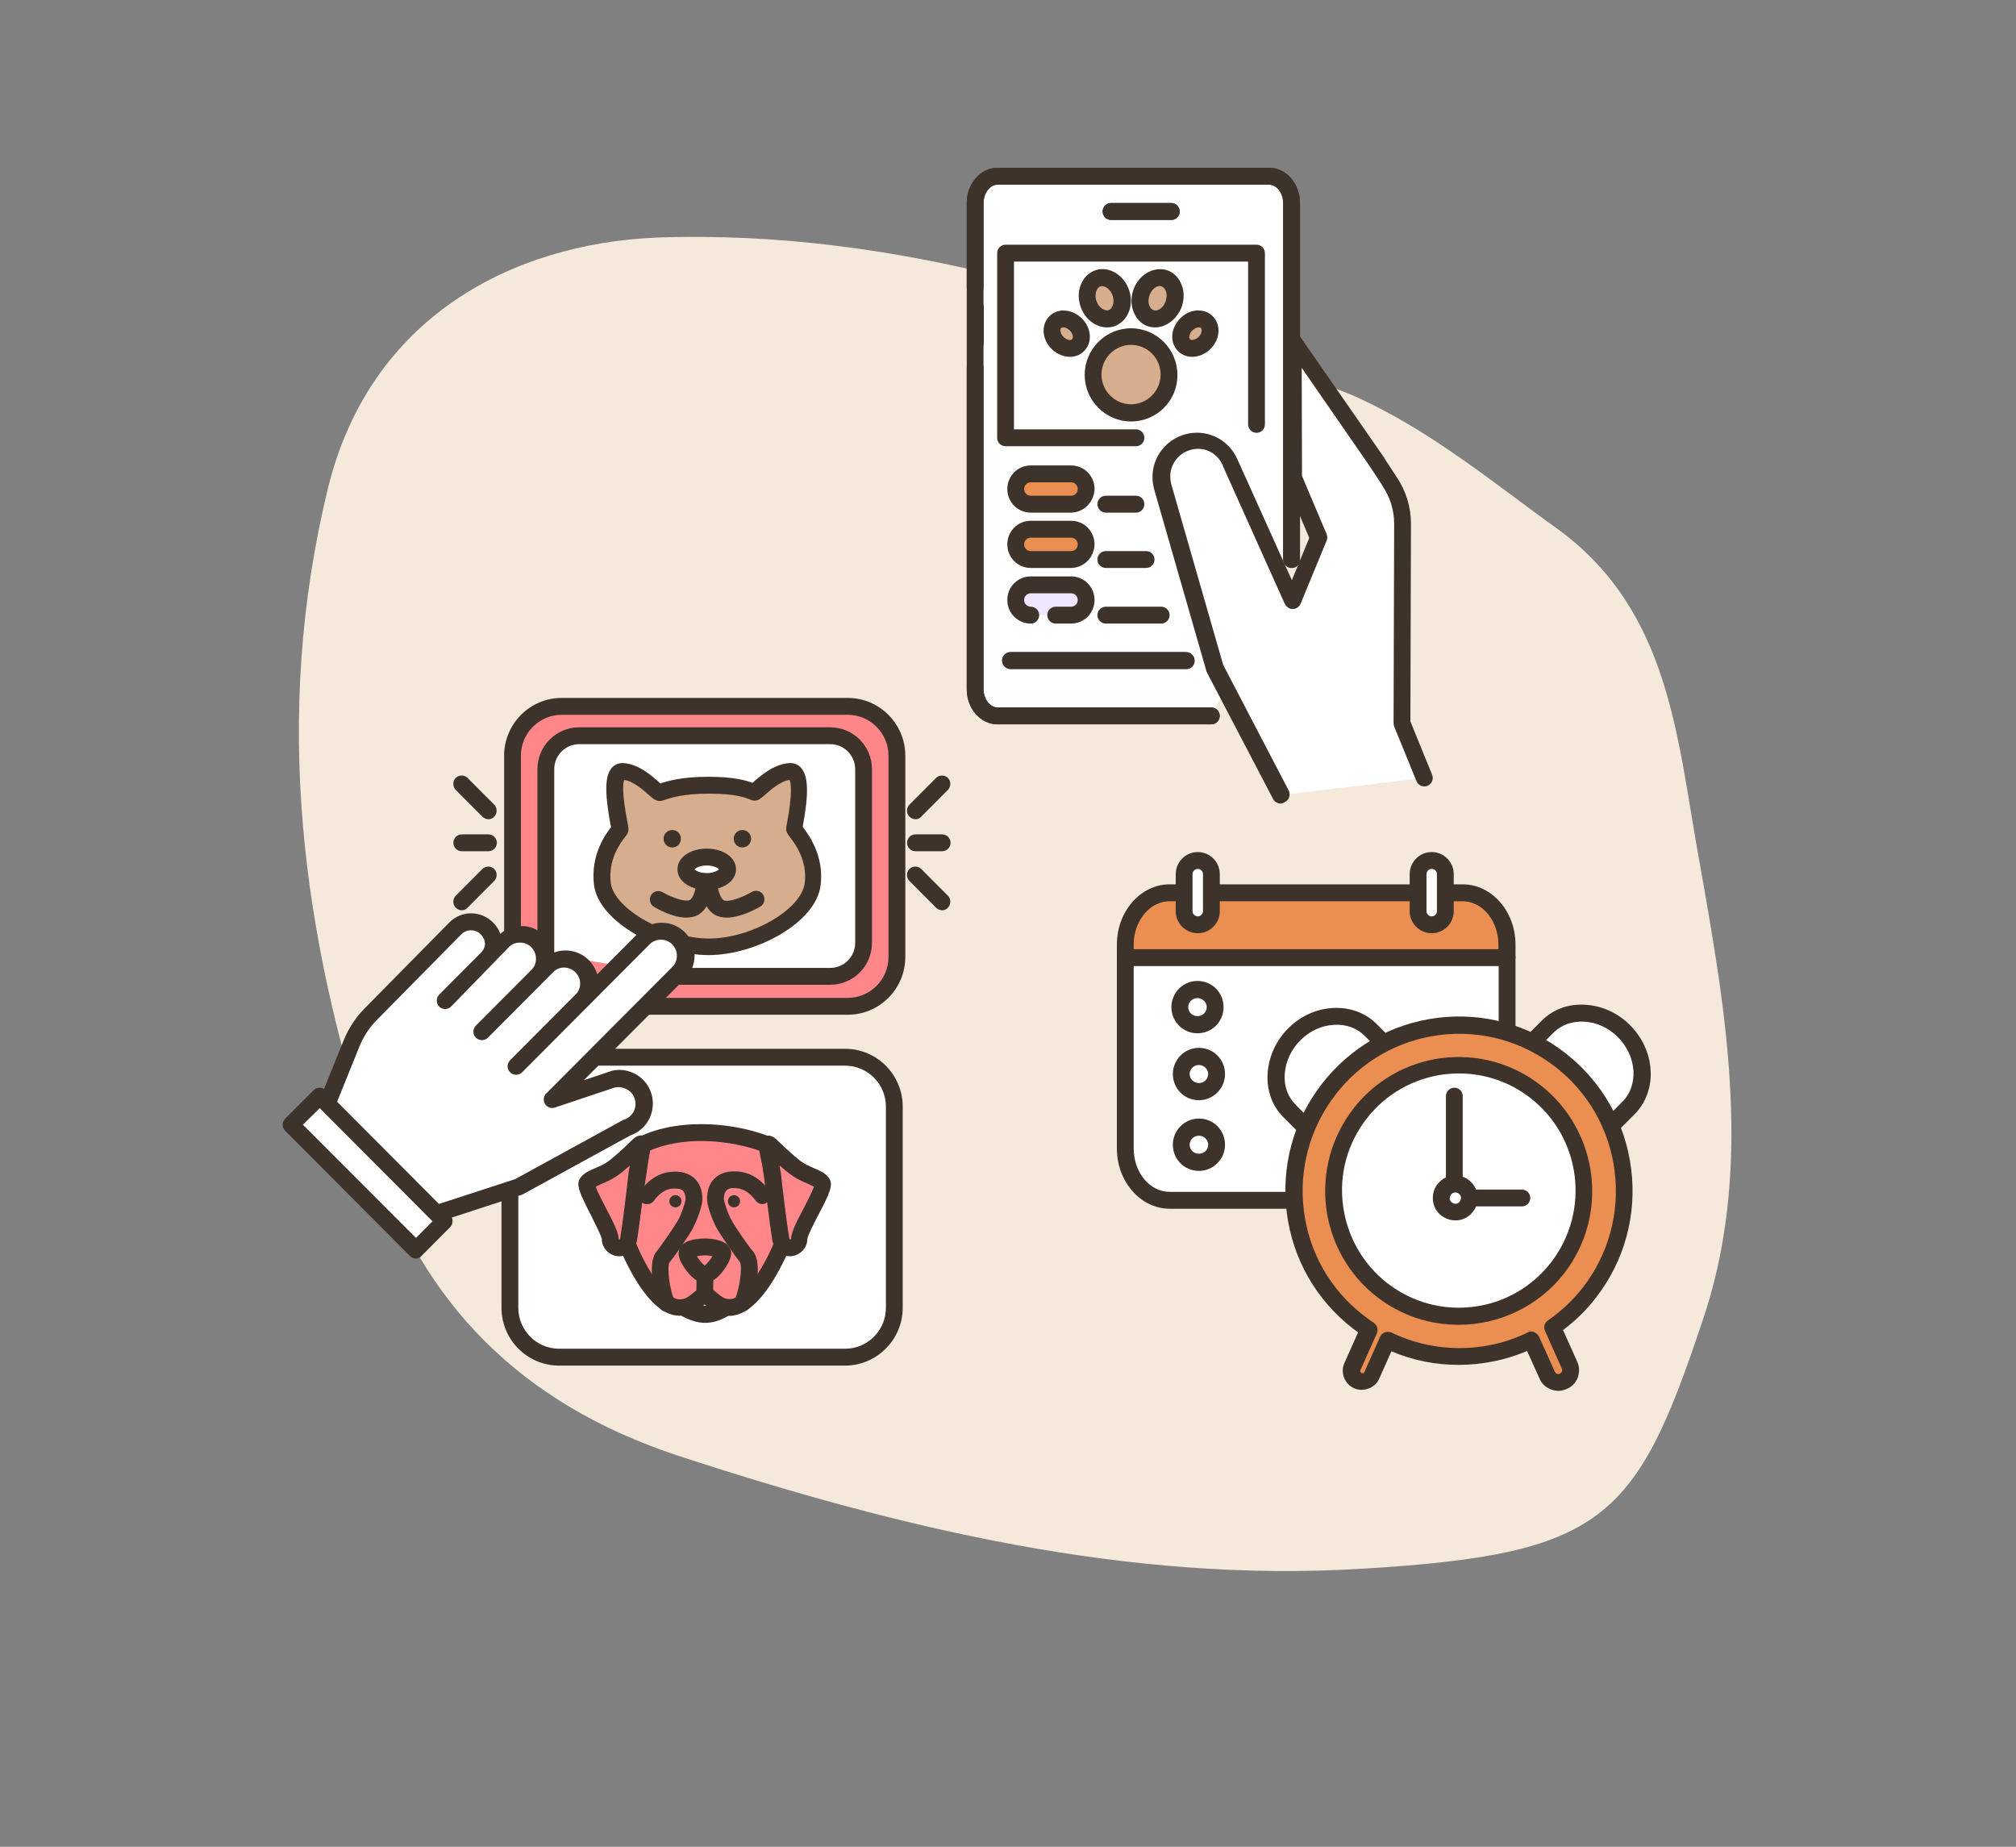 <svg width="321" height="294" viewBox="0 0 321 294" fill="none" xmlns="http://www.w3.org/2000/svg">
<rect x="0" y="0" width="321" height="294" fill="#808080" stroke="none"/>
<path fill-rule="evenodd" clip-rule="evenodd" d="M215.213 62.867C227.545 68.278 237.67 76.811 248.263 84.396C266.097 97.576 267.057 117.927 270.629 137.377C275.01 161.942 279.258 186.779 270.91 210.792C260.427 242.173 255.006 247.416 217.025 249.731C179.713 252.041 143.327 243.352 107.608 231.623C83.281 223.494 67.186 207.804 59.388 183.405C48.096 148.86 43.302 114.32 52.239 77.628C58.975 50.462 81.539 38.854 104.382 37.828C143.771 36.376 179.826 48.775 215.213 62.867Z" fill="#F5E9DB"/>
<g clip-path="url(#clip0_639_20)">
<path d="M102.792 160.202H134.965C139.304 160.202 142.812 156.682 142.812 152.328V120.324C142.812 115.971 139.304 112.451 134.965 112.451H89.452C85.113 112.451 81.605 115.971 81.605 120.324V149.04L102.792 160.202Z" fill="#FF878A"/>
<path d="M134.965 161.545H102.792C102.053 161.545 101.453 160.943 101.453 160.202C101.453 159.461 102.053 158.858 102.792 158.858H134.965C138.565 158.858 141.474 155.941 141.474 152.328V120.324C141.474 116.712 138.565 113.794 134.965 113.794H89.451C85.851 113.794 82.943 116.712 82.943 120.324V149.04C82.943 149.781 82.343 150.383 81.604 150.383C80.866 150.383 80.266 149.781 80.266 149.04V120.324C80.266 115.229 84.374 111.107 89.451 111.107H134.965C140.043 111.107 144.151 115.229 144.151 120.324V152.328C144.151 157.423 140.043 161.545 134.965 161.545Z" fill="#3D332B"/>
<path d="M108.193 155.431H132.196C135.104 155.431 137.504 153.069 137.504 150.105V122.455C137.504 119.537 135.15 117.128 132.196 117.128H92.222C89.313 117.128 86.913 119.49 86.913 122.455V151.726L108.193 155.431Z" fill="white"/>
<path d="M132.196 156.774H108.193C107.454 156.774 106.854 156.172 106.854 155.431C106.854 154.69 107.454 154.088 108.193 154.088H132.196C134.365 154.088 136.165 152.328 136.165 150.105V122.455C136.165 120.278 134.411 118.471 132.196 118.471H92.221C90.052 118.471 88.251 120.231 88.251 122.455V151.726C88.251 152.467 87.651 153.069 86.913 153.069C86.174 153.069 85.574 152.467 85.574 151.726V122.455C85.574 118.796 88.528 115.785 92.221 115.785H132.196C135.842 115.785 138.843 118.749 138.843 122.455V150.105C138.843 153.81 135.842 156.774 132.196 156.774Z" fill="#3D332B"/>
<path d="M81.189 190.167V208.184C81.189 212.538 84.698 216.058 89.037 216.058H134.55C138.889 216.058 142.397 212.538 142.397 208.184V176.18C142.397 171.827 138.889 168.307 134.55 168.307H95.361L81.189 190.167Z" fill="white"/>
<path d="M134.55 217.401H89.036C83.959 217.401 79.851 213.279 79.851 208.184V190.167C79.851 189.426 80.451 188.824 81.189 188.824C81.928 188.824 82.528 189.426 82.528 190.167V208.184C82.528 211.797 85.436 214.714 89.036 214.714H134.55C138.15 214.714 141.059 211.797 141.059 208.184V176.18C141.059 172.568 138.15 169.65 134.55 169.65H95.36C94.622 169.65 94.022 169.048 94.022 168.307C94.022 167.565 94.622 166.963 95.36 166.963H134.55C139.628 166.963 143.736 171.085 143.736 176.18V208.184C143.736 213.279 139.581 217.401 134.55 217.401Z" fill="#3D332B"/>
<path d="M150.014 135.515H145.767C145.029 135.515 144.429 134.913 144.429 134.172C144.429 133.431 145.029 132.829 145.767 132.829H150.014C150.753 132.829 151.353 133.431 151.353 134.172C151.353 134.913 150.753 135.515 150.014 135.515Z" fill="#3D332B"/>
<path d="M145.767 130.421C145.444 130.421 145.075 130.282 144.798 130.004C144.29 129.494 144.29 128.614 144.798 128.105L149.045 123.844C149.552 123.335 150.429 123.335 150.937 123.844C151.445 124.353 151.445 125.233 150.937 125.743L146.69 130.004C146.46 130.282 146.136 130.421 145.767 130.421Z" fill="#3D332B"/>
<path d="M150.014 144.917C149.691 144.917 149.321 144.779 149.045 144.501L144.798 140.24C144.29 139.73 144.29 138.85 144.798 138.341C145.306 137.831 146.183 137.831 146.69 138.341L150.937 142.602C151.445 143.111 151.445 143.991 150.937 144.501C150.706 144.779 150.383 144.917 150.014 144.917Z" fill="#3D332B"/>
<path d="M77.774 135.515H73.527C72.789 135.515 72.189 134.913 72.189 134.172C72.189 133.431 72.789 132.829 73.527 132.829H77.774C78.512 132.829 79.112 133.431 79.112 134.172C79.112 134.913 78.512 135.515 77.774 135.515Z" fill="#3D332B"/>
<path d="M77.774 130.421C77.451 130.421 77.081 130.282 76.804 130.004L72.558 125.743C72.05 125.233 72.05 124.353 72.558 123.844C73.065 123.335 73.942 123.335 74.45 123.844L78.697 128.105C79.205 128.614 79.205 129.494 78.697 130.004C78.466 130.282 78.143 130.421 77.774 130.421Z" fill="#3D332B"/>
<path d="M73.527 144.917C73.204 144.917 72.835 144.779 72.558 144.501C72.05 143.991 72.05 143.111 72.558 142.602L76.804 138.341C77.312 137.831 78.189 137.831 78.697 138.341C79.205 138.85 79.205 139.73 78.697 140.24L74.45 144.501C74.219 144.779 73.896 144.917 73.527 144.917Z" fill="#3D332B"/>
<path d="M115.624 208.092C115.485 208.184 114.054 209.25 112.3 209.25C110.454 209.25 108.792 208.092 108.792 208.092H115.624Z" fill="#FF878A"/>
<path d="M112.3 210.593C110.084 210.593 108.238 209.296 108.007 209.157C107.407 208.74 107.269 207.907 107.684 207.258C108.1 206.656 108.93 206.517 109.577 206.934C109.577 206.934 110.915 207.86 112.3 207.86C113.639 207.86 114.747 206.98 114.793 206.98C115.393 206.517 116.224 206.656 116.685 207.258C117.147 207.86 117.008 208.694 116.408 209.157C116.131 209.389 114.423 210.593 112.3 210.593Z" fill="#3D332B"/>
<path d="M112.208 206.239C111.285 206.239 110.269 208.37 107.869 208.138C104.084 207.814 100.622 200.033 99.837 198.041L102.237 182.294C102.237 182.294 105.468 180.303 111.654 180.303C117.839 180.303 122.271 182.248 122.271 182.248L124.625 197.995C123.794 199.987 120.332 207.629 116.593 208.092C114.146 208.37 113.131 206.239 112.208 206.239Z" fill="#FF878A"/>
<path d="M116.132 209.481C114.378 209.481 113.224 208.509 112.485 207.907C112.393 207.814 112.3 207.768 112.208 207.675C112.116 207.768 112.023 207.814 111.931 207.907C111.146 208.555 109.808 209.62 107.777 209.435C103.207 209.018 99.606 200.959 98.591 198.505C98.499 198.273 98.452 198.041 98.499 197.81L100.899 182.063C100.945 181.692 101.176 181.322 101.545 181.136C101.684 181.044 105.192 178.959 111.654 178.959C118.024 178.959 122.594 180.951 122.779 181.044C123.194 181.229 123.471 181.599 123.563 182.063L125.918 197.81C125.964 198.041 125.918 198.319 125.825 198.505C124.81 200.913 121.209 208.879 116.686 209.435C116.501 209.481 116.316 209.481 116.132 209.481ZM112.3 204.896C113.085 204.942 113.685 205.405 114.193 205.869C114.978 206.517 115.532 206.888 116.409 206.795C118.532 206.563 121.394 202.163 123.24 197.856L121.025 183.22C119.594 182.711 116.085 181.646 111.654 181.646C107.361 181.646 104.592 182.665 103.484 183.174L101.268 197.902C103.068 202.256 105.93 206.61 108.054 206.841C109.023 206.934 109.623 206.424 110.269 205.915C110.777 205.498 111.377 204.989 112.162 204.942C112.208 204.942 112.208 204.942 112.254 204.942C112.254 204.85 112.254 204.85 112.3 204.896Z" fill="#3D332B"/>
<path d="M118.21 207.443C119.087 205.544 119.78 201.237 118.856 200.172C118.164 199.338 115.902 196.05 115.302 194.984C114.517 193.502 113.871 191.511 113.871 190.955C113.871 188.408 115.487 187.574 117.702 187.898C119.964 188.222 121.303 190.353 121.303 190.353L118.21 207.443Z" fill="#FF878A"/>
<path d="M118.21 208.786C118.025 208.786 117.84 208.74 117.656 208.647C116.963 208.323 116.686 207.536 117.009 206.841C117.794 205.128 118.21 201.7 117.84 200.959C117.056 199.987 114.794 196.698 114.148 195.587C113.317 194.058 112.578 191.835 112.578 190.909C112.578 189.38 113.04 188.222 113.963 187.435C114.609 186.879 115.855 186.231 117.979 186.555C120.795 186.972 122.456 189.473 122.502 189.612C122.918 190.214 122.733 191.048 122.087 191.464C121.487 191.881 120.656 191.696 120.241 191.048C120.241 191.048 119.179 189.427 117.563 189.195C116.686 189.056 116.04 189.149 115.717 189.473C115.348 189.797 115.255 190.446 115.255 190.909C115.302 191.279 115.763 192.947 116.502 194.29C117.009 195.262 119.225 198.458 119.918 199.245C121.441 201.052 120.287 206.193 119.456 207.953C119.225 208.509 118.717 208.786 118.21 208.786Z" fill="#3D332B"/>
<path d="M116.871 192.206C117.406 192.206 117.84 191.77 117.84 191.233C117.84 190.696 117.406 190.26 116.871 190.26C116.335 190.26 115.901 190.696 115.901 191.233C115.901 191.77 116.335 192.206 116.871 192.206Z" fill="#3D332B"/>
<path d="M112.255 202.858L112.209 206.193L112.255 202.858Z" fill="#FF878A"/>
<path d="M112.209 207.583C111.47 207.583 110.87 206.98 110.87 206.239L110.916 202.905C110.916 202.164 111.516 201.562 112.255 201.562C112.993 201.562 113.594 202.164 113.594 202.905L113.547 206.239C113.547 206.98 112.947 207.583 112.209 207.583Z" fill="#3D332B"/>
<path d="M122.733 182.387C122.733 182.387 125.364 185.027 126.979 186.092C128.595 187.157 130.349 187.435 130.949 188.315C131.549 189.195 127.256 195.679 127.256 197.254C127.303 198.783 124.671 199.431 124.302 197.208C123.933 194.938 123.148 188.362 123.056 187.389C122.825 184.842 121.394 181.183 122.733 182.387Z" fill="#FF878A"/>
<path d="M125.779 199.986C124.579 199.986 123.287 199.199 122.964 197.393C122.594 195.077 121.764 188.5 121.717 187.481C121.625 186.648 121.44 185.629 121.21 184.749C120.794 182.803 120.517 181.646 121.579 180.997C121.948 180.766 122.687 180.534 123.61 181.368L123.656 181.414C123.702 181.46 126.241 183.961 127.672 184.98C128.272 185.397 128.918 185.675 129.565 185.953C130.534 186.37 131.457 186.74 132.011 187.574C132.75 188.639 132.057 190.075 130.257 193.502C129.611 194.753 128.595 196.698 128.549 197.254C128.549 198.643 127.441 199.847 125.964 199.986C125.918 199.986 125.872 199.986 125.779 199.986ZM124.118 185.536C124.21 186.138 124.349 186.694 124.395 187.25C124.487 188.222 125.272 194.799 125.641 196.976C125.687 197.208 125.733 197.3 125.779 197.3C125.826 197.3 125.918 197.3 125.964 197.254C125.964 196.235 126.703 194.753 127.995 192.298C128.549 191.233 129.334 189.704 129.611 188.917C129.334 188.778 128.918 188.593 128.641 188.454C127.949 188.176 127.118 187.806 126.287 187.25C125.595 186.787 124.856 186.185 124.118 185.536ZM128.595 197.208C128.595 197.208 128.595 197.254 128.595 197.208C128.595 197.254 128.595 197.208 128.595 197.208Z" fill="#3D332B"/>
<path d="M106.161 207.49C105.284 205.591 104.638 201.237 105.515 200.172C106.207 199.338 108.469 196.05 109.069 194.984C109.854 193.502 110.5 191.511 110.5 190.955C110.5 188.408 108.884 187.574 106.669 187.898C104.407 188.222 103.068 190.353 103.068 190.353L106.161 207.49Z" fill="#FF878A"/>
<path d="M106.161 208.833C105.654 208.833 105.192 208.555 104.961 208.045C104.177 206.332 103.023 201.098 104.5 199.292C105.146 198.505 107.362 195.309 107.915 194.336C108.654 192.993 109.116 191.326 109.162 190.955C109.162 190.492 109.069 189.844 108.7 189.519C108.377 189.241 107.685 189.149 106.854 189.241C105.238 189.473 104.223 191.048 104.177 191.094C103.761 191.696 102.93 191.881 102.33 191.511C101.73 191.094 101.545 190.26 101.915 189.658C101.961 189.566 103.623 187.018 106.438 186.601C108.562 186.277 109.762 186.926 110.454 187.481C111.377 188.269 111.839 189.427 111.839 190.955C111.839 191.881 111.101 194.105 110.27 195.633C109.67 196.745 107.408 200.033 106.577 201.006C106.208 201.747 106.577 205.22 107.362 206.934C107.685 207.629 107.362 208.416 106.715 208.74C106.577 208.787 106.392 208.833 106.161 208.833Z" fill="#3D332B"/>
<path d="M107.547 192.206C108.082 192.206 108.516 191.77 108.516 191.233C108.516 190.696 108.082 190.26 107.547 190.26C107.011 190.26 106.577 190.696 106.577 191.233C106.577 191.77 107.011 192.206 107.547 192.206Z" fill="#3D332B"/>
<path d="M101.684 182.34C101.684 182.34 99.007 185.027 97.437 186.092C95.822 187.157 94.068 187.435 93.468 188.315C92.868 189.195 97.16 195.679 97.16 197.254C97.114 198.782 99.745 199.431 100.115 197.208C100.484 194.938 101.269 188.361 101.361 187.389C101.592 184.842 102.977 181.183 101.684 182.34Z" fill="#FF878A"/>
<path d="M98.637 199.987C98.545 199.987 98.499 199.987 98.407 199.987C96.93 199.848 95.822 198.643 95.822 197.254C95.729 196.698 94.76 194.799 94.114 193.502C92.36 190.075 91.667 188.639 92.36 187.574C92.914 186.74 93.837 186.37 94.806 185.953C95.452 185.675 96.099 185.397 96.699 184.98C98.176 183.962 100.715 181.414 100.761 181.368L100.807 181.322C101.73 180.488 102.515 180.766 102.792 180.951C103.853 181.599 103.623 182.757 103.207 184.703C103.023 185.583 102.792 186.601 102.699 187.435C102.607 188.454 101.822 195.031 101.453 197.347C101.13 199.199 99.838 199.987 98.637 199.987ZM98.499 197.254C98.545 197.3 98.637 197.3 98.684 197.3C98.684 197.3 98.776 197.208 98.776 196.976C99.145 194.799 99.93 188.223 100.022 187.25C100.068 186.694 100.161 186.092 100.299 185.536C99.561 186.185 98.822 186.833 98.176 187.25C97.345 187.806 96.514 188.176 95.822 188.454C95.499 188.593 95.129 188.778 94.852 188.917C95.129 189.705 95.914 191.233 96.468 192.298C97.76 194.753 98.499 196.235 98.499 197.254Z" fill="#3D332B"/>
<path d="M112.208 202.858C111.193 202.858 109.346 200.264 109.392 199.431C109.485 198.597 111.793 198.458 112.254 198.458C112.716 198.458 114.978 198.597 115.07 199.431C115.162 200.264 113.27 202.858 112.254 202.858H112.208Z" fill="#FF878A"/>
<path d="M112.255 204.247H112.208C111.424 204.247 110.639 203.784 109.762 202.858C109.577 202.626 107.916 200.774 108.054 199.338C108.239 197.3 111.285 197.161 112.255 197.161C112.901 197.161 116.178 197.254 116.409 199.338C116.547 200.774 114.886 202.626 114.701 202.858C113.824 203.784 113.039 204.247 112.255 204.247ZM110.962 199.986C111.285 200.542 111.839 201.191 112.208 201.468C112.578 201.191 113.132 200.496 113.455 199.986C113.039 199.894 112.532 199.847 112.255 199.847C111.932 199.847 111.378 199.894 110.962 199.986Z" fill="#3D332B"/>
<path d="M104.915 126.16C105.285 126.16 107.223 124.956 112.809 124.956C118.394 124.956 119.733 126.067 120.102 126.067C120.471 126.067 123.102 122.918 125.826 122.779C128.549 122.64 126.472 131.625 126.472 131.903C126.472 132.181 130.026 135.562 129.426 140.657C128.826 145.798 119.963 150.707 112.855 150.707C105.746 150.707 96.514 145.798 95.914 140.657C95.314 135.516 98.638 132.274 98.73 131.996C98.822 131.671 96.514 122.64 99.238 122.779C101.961 122.918 104.546 126.16 104.915 126.16Z" fill="#D6AD8D"/>
<path d="M112.855 152.05C105.238 152.05 95.314 146.863 94.576 140.842C94.022 136.118 96.376 132.876 97.299 131.671C97.299 131.532 97.253 131.393 97.207 131.301C96.422 126.947 96.145 123.705 97.391 122.269C97.853 121.714 98.545 121.436 99.238 121.482C101.73 121.621 103.854 123.566 105.054 124.631C105.1 124.678 105.1 124.678 105.146 124.724C106.254 124.354 108.516 123.659 112.763 123.659C116.917 123.659 118.856 124.261 119.825 124.631C119.871 124.585 119.917 124.585 119.917 124.539C121.071 123.52 123.241 121.621 125.687 121.482C126.426 121.436 127.118 121.714 127.58 122.269C128.734 123.613 128.78 126.391 127.811 131.625C128.734 132.829 131.226 136.21 130.673 140.842C130.026 146.909 120.287 152.05 112.855 152.05ZM99.376 124.168C99.192 124.678 99.007 126.16 99.884 130.791C100.069 131.81 100.115 132.042 100.022 132.412C99.93 132.69 99.792 132.922 99.561 133.2C98.822 134.172 96.791 136.766 97.253 140.564C97.761 144.686 106.069 149.41 112.901 149.41C119.64 149.41 127.626 144.779 128.134 140.564C128.595 136.905 126.518 134.219 125.733 133.2C125.41 132.783 125.179 132.459 125.179 131.949C125.179 131.81 125.179 131.671 125.272 131.255C126.241 126.16 125.918 124.631 125.733 124.168C124.256 124.354 122.687 125.743 121.81 126.53C121.117 127.132 120.748 127.457 120.148 127.457C119.825 127.457 119.594 127.364 119.317 127.225C118.717 126.994 117.102 126.345 112.901 126.345C108.7 126.345 106.762 127.04 105.885 127.318C105.515 127.457 105.238 127.549 104.915 127.503C104.361 127.457 103.992 127.179 103.346 126.577C102.423 125.789 100.853 124.354 99.376 124.168Z" fill="#3D332B"/>
<path d="M112.578 138.804C112.578 138.804 112.67 143.297 114.471 144.408C116.317 145.52 120.333 143.112 120.333 143.112L112.578 138.804Z" fill="#D6AD8D"/>
<path d="M115.717 146.076C115.024 146.076 114.378 145.937 113.778 145.612C111.424 144.177 111.239 139.73 111.239 138.85C111.239 138.109 111.793 137.507 112.578 137.461C113.316 137.461 113.917 138.017 113.963 138.804C114.009 140.564 114.517 142.88 115.209 143.297C115.855 143.713 118.117 142.926 119.687 142C120.333 141.629 121.164 141.815 121.533 142.463C121.902 143.111 121.718 143.945 121.071 144.316C120.425 144.686 117.932 146.076 115.717 146.076Z" fill="#3D332B"/>
<path d="M112.486 138.804C112.486 138.804 112.393 143.297 110.593 144.408C108.747 145.52 104.869 143.204 104.869 143.204L112.486 138.804Z" fill="#D6AD8D"/>
<path d="M109.3 146.076C107.131 146.076 104.73 144.732 104.13 144.362C103.484 143.991 103.299 143.158 103.669 142.509C104.038 141.861 104.869 141.676 105.515 142.046C107.038 142.926 109.208 143.667 109.854 143.25C110.639 142.787 111.1 140.286 111.1 138.758C111.1 138.017 111.7 137.415 112.485 137.415C113.224 137.415 113.824 138.063 113.824 138.804C113.824 139.684 113.593 144.13 111.285 145.566C110.685 145.937 109.993 146.076 109.3 146.076Z" fill="#3D332B"/>
<path d="M112.532 140.333C114.367 140.333 115.855 139.462 115.855 138.388C115.855 137.313 114.367 136.442 112.532 136.442C110.696 136.442 109.208 137.313 109.208 138.388C109.208 139.462 110.696 140.333 112.532 140.333Z" fill="white"/>
<path d="M112.531 141.676C109.854 141.676 107.869 140.24 107.869 138.388C107.869 136.535 109.854 135.099 112.531 135.099C115.209 135.099 117.193 136.535 117.193 138.388C117.193 140.24 115.162 141.676 112.531 141.676ZM110.593 138.388C110.777 138.619 111.47 138.99 112.531 138.99C113.593 138.99 114.285 138.619 114.47 138.388C114.285 138.156 113.593 137.785 112.531 137.785C111.47 137.785 110.777 138.156 110.593 138.388Z" fill="#3D332B"/>
<path d="M107.038 134.914C107.803 134.914 108.423 134.292 108.423 133.524C108.423 132.757 107.803 132.135 107.038 132.135C106.273 132.135 105.653 132.757 105.653 133.524C105.653 134.292 106.273 134.914 107.038 134.914Z" fill="#3D332B"/>
<path d="M118.209 134.914C118.974 134.914 119.594 134.292 119.594 133.524C119.594 132.757 118.974 132.135 118.209 132.135C117.444 132.135 116.824 132.757 116.824 133.524C116.824 134.292 117.444 134.914 118.209 134.914Z" fill="#3D332B"/>
<path d="M52.386 174.93L55.94 166.13C56.632 164.37 57.694 162.795 58.987 161.498L72.465 147.835C73.85 146.446 76.066 146.492 77.497 147.881C78.882 149.271 78.928 151.309 77.543 152.698L70.896 159.321L80.312 149.873C81.79 148.391 84.236 148.391 85.713 149.919C87.236 151.448 87.236 153.856 85.759 155.338L76.85 164.231L78.42 162.656L87.329 153.763C88.806 152.281 91.252 152.281 92.729 153.81C94.253 155.338 94.253 157.747 92.776 159.229L82.344 169.696L102.7 149.271C104.177 147.789 106.624 147.789 108.101 149.317C109.624 150.846 109.624 153.254 108.147 154.736L88.16 174.791L88.021 174.93L97.622 171.826C99.838 171.271 102.054 172.706 102.515 174.93C102.931 176.921 101.731 178.913 99.792 179.561L82.574 188.963L69.927 193.085L52.386 174.93Z" fill="white"/>
<path d="M69.927 194.428C69.373 194.428 68.819 194.058 68.634 193.502C68.403 192.807 68.773 192.02 69.511 191.789L82.021 187.713L99.1 178.357C99.192 178.311 99.238 178.264 99.331 178.264C100.623 177.848 101.408 176.551 101.131 175.208C100.992 174.467 100.577 173.865 99.931 173.494C99.331 173.123 98.592 172.985 97.9 173.123L88.344 176.319C87.791 176.504 87.191 176.319 86.821 175.81C86.498 175.347 86.498 174.698 86.821 174.235L86.96 174.096C87.006 174.05 87.052 174.003 87.098 173.957L107.085 153.903C107.547 153.439 107.778 152.837 107.778 152.143C107.778 151.448 107.501 150.846 107.039 150.336C106.578 149.873 105.931 149.595 105.239 149.595C104.593 149.595 103.946 149.827 103.485 150.29L83.128 170.715C82.621 171.225 81.744 171.225 81.236 170.715C80.959 170.437 80.82 170.113 80.82 169.742C80.82 169.418 80.959 169.048 81.236 168.77L91.668 158.303C92.637 157.33 92.591 155.755 91.622 154.783C90.653 153.81 89.037 153.764 88.114 154.736L77.682 165.204C77.174 165.713 76.297 165.713 75.789 165.204C75.512 164.926 75.374 164.601 75.374 164.231C75.374 163.907 75.512 163.536 75.789 163.258L84.652 154.366C85.113 153.903 85.344 153.301 85.344 152.606C85.344 151.911 85.067 151.309 84.606 150.8C84.144 150.336 83.498 150.058 82.805 150.058C82.113 150.058 81.513 150.29 81.051 150.753L71.819 160.248C71.311 160.757 70.434 160.757 69.927 160.248C69.419 159.738 69.419 158.858 69.927 158.349L76.574 151.68C76.989 151.263 77.22 150.753 77.22 150.244C77.22 149.734 76.989 149.225 76.574 148.762C75.697 147.882 74.312 147.882 73.481 148.715L60.002 162.378C58.802 163.583 57.879 165.018 57.233 166.593L53.678 175.393C53.401 176.088 52.617 176.412 51.924 176.134C51.232 175.856 50.909 175.069 51.186 174.374L54.74 165.574C55.525 163.675 56.633 161.961 58.11 160.479L71.588 146.816C73.481 144.917 76.574 144.917 78.512 146.863C79.02 147.372 79.436 147.974 79.666 148.669C80.59 147.835 81.79 147.419 83.036 147.419C84.421 147.419 85.713 147.974 86.683 148.947C87.421 149.688 87.929 150.661 88.114 151.68C89.96 150.938 92.222 151.309 93.745 152.837C94.391 153.486 94.853 154.273 95.084 155.107L101.777 148.391C102.746 147.419 104.039 146.863 105.424 146.909C106.808 146.909 108.101 147.465 109.07 148.437C110.04 149.41 110.594 150.707 110.594 152.096C110.594 153.486 110.086 154.783 109.116 155.755L92.96 171.966L97.253 170.53C97.299 170.53 97.299 170.53 97.346 170.484C98.777 170.113 100.254 170.391 101.5 171.178C102.746 171.966 103.577 173.216 103.854 174.652C104.362 177.292 102.885 179.885 100.346 180.765L83.267 190.121C83.175 190.167 83.128 190.214 83.036 190.214L70.388 194.336C70.204 194.382 70.065 194.428 69.927 194.428Z" fill="#3D332B"/>
<path d="M50.891 174.509L46.355 179.061L66.232 199.006L70.769 194.453L50.891 174.509Z" fill="white"/>
<path d="M66.234 200.357C65.864 200.357 65.541 200.218 65.264 199.94L45.415 180.025C45.185 179.793 45 179.422 45 179.052C45 178.681 45.139 178.357 45.415 178.079L49.939 173.54C50.447 173.031 51.324 173.031 51.832 173.54L71.68 193.456C72.188 193.965 72.188 194.845 71.68 195.355L67.157 199.894C66.926 200.218 66.557 200.357 66.234 200.357ZM48.231 179.052L66.234 197.069L68.865 194.429L50.908 176.412L48.231 179.052Z" fill="#3D332B"/>
<path d="M179.176 152.456V150.372C179.176 145.833 182.361 142.127 186.238 142.127H188.085H232.906C236.783 142.127 239.968 145.833 239.968 150.372V152.456H179.176Z" fill="#EA8F51"/>
<path d="M239.922 153.799C239.183 153.799 238.583 153.197 238.583 152.456V150.371C238.583 146.574 236.044 143.47 232.859 143.47H186.238C183.099 143.47 180.514 146.574 180.514 150.371V152.456C180.514 153.197 179.914 153.799 179.176 153.799C178.437 153.799 177.837 153.197 177.837 152.456V150.371C177.837 145.091 181.622 140.784 186.238 140.784H232.906C237.522 140.784 241.307 145.091 241.307 150.371V152.456C241.26 153.197 240.66 153.799 239.922 153.799Z" fill="#3D332B"/>
<path d="M179.176 152.456V182.838C179.176 187.377 182.361 191.083 186.238 191.083H205.995H238.122L239.968 164.359V152.456H179.176Z" fill="white"/>
<path d="M238.122 192.426H186.238C181.622 192.426 177.837 188.118 177.837 182.838V152.456C177.837 151.714 178.437 151.112 179.176 151.112C179.914 151.112 180.514 151.714 180.514 152.456V182.838C180.514 186.636 183.053 189.739 186.238 189.739H236.875L238.629 164.312V152.456C238.629 151.714 239.229 151.112 239.968 151.112C240.707 151.112 241.307 151.714 241.307 152.456V164.359C241.307 164.405 241.307 164.405 241.307 164.451L239.46 191.175C239.414 191.916 238.814 192.426 238.122 192.426Z" fill="#3D332B"/>
<path d="M227.966 147.222C226.766 147.222 225.797 146.249 225.797 145.045V139.163C225.797 137.959 226.766 136.986 227.966 136.986C229.167 136.986 230.136 137.959 230.136 139.163V145.045C230.136 146.249 229.167 147.222 227.966 147.222Z" fill="white"/>
<path d="M227.966 148.565C226.027 148.565 224.458 146.99 224.458 145.045V139.163C224.458 137.218 226.027 135.643 227.966 135.643C229.905 135.643 231.474 137.218 231.474 139.163V145.045C231.474 146.99 229.905 148.565 227.966 148.565ZM227.966 138.329C227.505 138.329 227.135 138.7 227.135 139.163V145.045C227.135 145.508 227.505 145.879 227.966 145.879C228.428 145.879 228.797 145.508 228.797 145.045V139.163C228.797 138.7 228.428 138.329 227.966 138.329Z" fill="#3D332B"/>
<path d="M190.715 147.222C189.515 147.222 188.546 146.249 188.546 145.045V139.163C188.546 137.959 189.515 136.986 190.715 136.986C191.916 136.986 192.885 137.959 192.885 139.163V145.045C192.885 146.249 191.916 147.222 190.715 147.222Z" fill="white"/>
<path d="M190.715 148.565C188.776 148.565 187.207 146.99 187.207 145.045V139.163C187.207 137.218 188.776 135.643 190.715 135.643C192.654 135.643 194.223 137.218 194.223 139.163V145.045C194.223 146.99 192.654 148.565 190.715 148.565ZM190.715 138.329C190.254 138.329 189.884 138.7 189.884 139.163V145.045C189.884 145.508 190.254 145.879 190.715 145.879C191.177 145.879 191.546 145.508 191.546 145.045V139.163C191.546 138.7 191.177 138.329 190.715 138.329Z" fill="#3D332B"/>
<path d="M239.922 153.799H179.176C178.437 153.799 177.837 153.197 177.837 152.456C177.837 151.714 178.437 151.112 179.176 151.112H239.922C240.66 151.112 241.26 151.714 241.26 152.456C241.26 153.197 240.66 153.799 239.922 153.799Z" fill="#3D332B"/>
<path d="M190.669 163.154C192.224 163.154 193.485 161.91 193.485 160.375C193.485 158.84 192.224 157.596 190.669 157.596C189.114 157.596 187.854 158.84 187.854 160.375C187.854 161.91 189.114 163.154 190.669 163.154Z" fill="white"/>
<path d="M190.669 164.497C188.361 164.497 186.515 162.645 186.515 160.329C186.515 158.06 188.361 156.161 190.669 156.161C192.977 156.161 194.823 158.013 194.823 160.329C194.823 162.645 192.977 164.497 190.669 164.497ZM190.669 158.893C189.838 158.893 189.192 159.542 189.192 160.329C189.192 161.116 189.838 161.765 190.669 161.765C191.5 161.765 192.146 161.116 192.146 160.329C192.146 159.588 191.5 158.893 190.669 158.893Z" fill="#3D332B"/>
<path d="M190.901 173.76C192.456 173.76 193.716 172.516 193.716 170.982C193.716 169.447 192.456 168.203 190.901 168.203C189.346 168.203 188.085 169.447 188.085 170.982C188.085 172.516 189.346 173.76 190.901 173.76Z" fill="white"/>
<path d="M190.9 175.15C188.592 175.15 186.746 173.297 186.746 170.981C186.746 168.712 188.592 166.813 190.9 166.813C193.208 166.813 195.055 168.666 195.055 170.981C195.055 173.297 193.162 175.15 190.9 175.15ZM190.9 169.546C190.07 169.546 189.423 170.194 189.423 170.981C189.423 171.769 190.07 172.417 190.9 172.417C191.731 172.417 192.378 171.769 192.378 170.981C192.378 170.194 191.685 169.546 190.9 169.546Z" fill="#3D332B"/>
<path d="M190.901 185.061C192.456 185.061 193.716 183.817 193.716 182.282C193.716 180.748 192.456 179.503 190.901 179.503C189.346 179.503 188.085 180.748 188.085 182.282C188.085 183.817 189.346 185.061 190.901 185.061Z" fill="white"/>
<path d="M190.9 186.405C188.592 186.405 186.746 184.552 186.746 182.236C186.746 179.967 188.592 178.068 190.9 178.068C193.208 178.068 195.055 179.92 195.055 182.236C195.055 184.552 193.162 186.405 190.9 186.405ZM190.9 180.8C190.07 180.8 189.423 181.449 189.423 182.236C189.423 183.024 190.07 183.672 190.9 183.672C191.731 183.672 192.378 183.024 192.378 182.236C192.378 181.449 191.685 180.8 190.9 180.8Z" fill="#3D332B"/>
<path d="M243.799 165.933L246.291 163.432C249.43 160.282 254.923 160.56 258.478 164.127C262.032 167.693 262.401 173.158 259.262 176.354L256.677 178.947L243.799 165.933Z" fill="white"/>
<path d="M256.677 180.244C256.354 180.244 255.985 180.105 255.754 179.874C255.246 179.364 255.246 178.484 255.754 177.975L258.339 175.381C259.585 174.131 260.185 172.371 260.093 170.472C259.955 168.48 259.078 166.581 257.6 165.099C256.123 163.617 254.185 162.737 252.246 162.645C250.307 162.552 248.599 163.154 247.353 164.405L244.86 166.906C244.353 167.415 243.475 167.415 242.968 166.906C242.46 166.396 242.46 165.516 242.968 165.007L245.46 162.506C247.261 160.699 249.707 159.773 252.43 159.958C255.062 160.097 257.6 161.255 259.539 163.2C261.478 165.146 262.678 167.693 262.816 170.333C263.001 173.019 262.078 175.52 260.324 177.327L257.739 179.92C257.323 180.105 257 180.244 256.677 180.244Z" fill="#3D332B"/>
<path d="M220.303 166.118L218.226 164.034C215.087 160.885 209.594 161.163 206.04 164.729C202.486 168.295 202.116 173.76 205.255 176.956L207.84 179.55L220.303 166.118Z" fill="white"/>
<path d="M207.887 180.847C207.563 180.847 207.194 180.708 206.917 180.43L204.332 177.836C202.532 176.03 201.655 173.529 201.84 170.842C202.024 168.202 203.178 165.655 205.117 163.71C207.056 161.765 209.594 160.607 212.226 160.468C214.903 160.329 217.395 161.209 219.196 163.015L221.273 165.099C221.781 165.609 221.781 166.489 221.273 166.998C220.765 167.508 219.888 167.508 219.38 166.998L217.303 164.914C216.057 163.664 214.303 163.015 212.41 163.154C210.425 163.247 208.533 164.127 207.056 165.609C205.579 167.091 204.702 168.99 204.563 170.981C204.425 172.927 205.071 174.64 206.317 175.891L208.902 178.484C209.41 178.994 209.41 179.874 208.902 180.383C208.579 180.754 208.21 180.847 207.887 180.847Z" fill="#3D332B"/>
<path d="M248.323 168.758C236.829 159.819 220.35 161.95 211.441 173.436C202.533 184.969 204.656 201.503 216.104 210.442C216.657 210.905 217.258 211.276 217.858 211.693L215.227 217.575C214.857 218.408 215.227 219.427 216.057 219.798C216.888 220.168 217.904 219.798 218.273 218.964L220.766 213.36C228.105 216.926 236.599 216.787 243.707 213.267L246.246 218.918C246.661 219.89 247.815 220.307 248.785 219.89C249.754 219.474 250.169 218.316 249.754 217.343L247.077 211.322C249.246 209.794 251.231 207.941 252.985 205.718C261.894 194.232 259.817 177.697 248.323 168.758Z" fill="#EA8F51"/>
<path d="M248.092 221.419C247.723 221.419 247.307 221.326 246.938 221.187C246.107 220.863 245.461 220.261 245.138 219.473L243.153 215.073C236.275 217.991 228.382 218.037 221.55 215.12L219.611 219.473C219.288 220.214 218.688 220.77 217.903 221.048C217.165 221.326 216.334 221.326 215.595 221.002C214.072 220.307 213.38 218.501 214.072 216.972L216.242 212.109C215.919 211.878 215.642 211.646 215.365 211.461C209.548 206.922 205.81 200.391 204.886 193.027C203.963 185.663 205.948 178.392 210.472 172.556C214.995 166.72 221.504 162.969 228.843 162.042C236.183 161.116 243.43 163.108 249.246 167.647C255.062 172.185 258.801 178.716 259.724 186.08C260.647 193.444 258.663 200.716 254.139 206.551C252.616 208.543 250.862 210.257 248.877 211.739L251.138 216.787C251.508 217.574 251.508 218.454 251.231 219.288C250.908 220.122 250.308 220.77 249.523 221.094C248.969 221.326 248.554 221.419 248.092 221.419ZM243.799 211.97C243.938 211.97 244.122 212.017 244.261 212.063C244.584 212.202 244.861 212.433 245.045 212.758L247.584 218.408C247.723 218.686 248.046 218.825 248.369 218.686C248.554 218.593 248.646 218.454 248.692 218.362C248.738 218.269 248.784 218.084 248.692 217.899L246.015 211.878C245.738 211.275 245.922 210.581 246.476 210.21C248.6 208.728 250.492 206.968 252.062 204.93C256.124 199.65 257.924 193.074 257.093 186.45C256.262 179.827 252.893 173.899 247.63 169.823C242.368 165.748 235.813 163.941 229.213 164.775C222.612 165.609 216.703 168.99 212.641 174.27C208.579 179.55 206.779 186.126 207.61 192.749C208.441 199.372 211.81 205.301 217.073 209.377C217.58 209.747 218.088 210.164 218.734 210.581C219.288 210.951 219.473 211.646 219.242 212.248L216.611 218.13C216.519 218.315 216.611 218.501 216.796 218.593C216.888 218.64 217.026 218.64 217.073 218.593C217.119 218.593 217.211 218.547 217.257 218.408L219.75 212.804C219.888 212.48 220.165 212.202 220.535 212.109C220.858 211.97 221.227 212.017 221.596 212.155C228.428 215.444 236.552 215.444 243.384 212.063C243.384 211.97 243.614 211.97 243.799 211.97Z" fill="#3D332B"/>
<path d="M248.033 201.827C254.779 193.093 253.192 180.525 244.487 173.756C235.782 166.986 223.256 168.579 216.51 177.313C209.763 186.047 211.351 198.615 220.055 205.384C228.76 212.154 241.286 210.561 248.033 201.827Z" fill="white"/>
<path d="M232.259 210.906C227.69 210.906 223.12 209.47 219.242 206.459C214.765 202.986 211.903 197.937 211.164 192.287C210.472 186.636 211.995 181.032 215.457 176.54C218.919 172.047 223.951 169.175 229.582 168.434C235.214 167.74 240.799 169.268 245.276 172.742C254.555 179.967 256.262 193.398 249.062 202.708C244.907 208.034 238.629 210.906 232.259 210.906ZM232.306 170.889C231.521 170.889 230.736 170.935 229.951 171.028C225.012 171.676 220.627 174.178 217.581 178.114C214.534 182.051 213.195 186.961 213.842 191.87C214.488 196.826 216.98 201.226 220.904 204.282C229.028 210.581 240.707 209.099 246.984 200.948C253.262 192.796 251.785 181.078 243.661 174.78C240.383 172.232 236.414 170.889 232.306 170.889Z" fill="#3D332B"/>
<path d="M231.567 189.832C230.829 189.832 230.229 189.23 230.229 188.489V174.501C230.229 173.76 230.829 173.158 231.567 173.158C232.306 173.158 232.906 173.76 232.906 174.501V188.489C232.906 189.23 232.306 189.832 231.567 189.832Z" fill="#3D332B"/>
<path d="M242.322 192.055H233.968C233.229 192.055 232.629 191.453 232.629 190.712C232.629 189.971 233.229 189.369 233.968 189.369H242.322C243.061 189.369 243.661 189.971 243.661 190.712C243.661 191.453 243.061 192.055 242.322 192.055Z" fill="#3D332B"/>
<path d="M231.864 192.931C233.084 192.844 234.004 191.781 233.917 190.556C233.83 189.331 232.771 188.409 231.55 188.496C230.329 188.583 229.41 189.646 229.497 190.871C229.583 192.096 230.643 193.018 231.864 192.931Z" fill="white"/>
<path d="M231.706 194.278C230.829 194.278 230.044 193.954 229.352 193.398C228.613 192.75 228.198 191.916 228.151 190.943C228.105 189.971 228.382 189.044 229.028 188.35C229.675 187.609 230.506 187.192 231.475 187.146C232.444 187.099 233.367 187.377 234.06 188.026C234.798 188.674 235.214 189.508 235.26 190.48C235.306 191.453 235.029 192.379 234.383 193.074C233.737 193.815 232.906 194.232 231.937 194.278C231.89 194.278 231.798 194.278 231.706 194.278ZM231.706 189.832H231.66C231.429 189.832 231.198 189.971 231.059 190.156C230.921 190.341 230.829 190.573 230.829 190.804C230.829 191.036 230.967 191.268 231.152 191.407C231.336 191.546 231.567 191.638 231.798 191.638C232.029 191.638 232.26 191.499 232.398 191.314C232.537 191.129 232.629 190.897 232.629 190.666C232.629 190.434 232.49 190.202 232.306 190.063C232.121 189.878 231.937 189.832 231.706 189.832Z" fill="#3D332B"/>
</g>
<path d="M205.653 89.072V32.324C205.653 29.959 204.084 28.058 202.1 28.058H158.821C156.837 28.058 155.269 29.959 155.269 32.324V45.723V48.922V54.532V58.565V109.704C155.269 112.068 156.837 113.969 158.821 113.969H192.872L205.653 89.072Z" fill="white"/>
<path d="M192.872 115.314H158.821C156.145 115.314 153.931 112.81 153.931 109.704V32.323C153.931 29.217 156.145 26.713 158.821 26.713H202.1C204.776 26.713 206.991 29.217 206.991 32.323V89.072C206.991 89.814 206.391 90.417 205.653 90.417C204.915 90.417 204.315 89.814 204.315 89.072V32.323C204.315 30.747 203.3 29.402 202.1 29.402H158.821C157.622 29.402 156.607 30.747 156.607 32.323V109.704C156.607 111.28 157.622 112.625 158.821 112.625H192.872C193.611 112.625 194.21 113.227 194.21 113.969C194.21 114.711 193.611 115.314 192.872 115.314Z" fill="#3D332B"/>
<path d="M192.872 115.313H158.821C156.145 115.313 153.931 112.81 153.931 109.703V58.565C153.931 57.823 154.53 57.22 155.269 57.22C156.007 57.22 156.607 57.823 156.607 58.565V109.703C156.607 111.28 157.622 112.624 158.821 112.624H192.872C193.611 112.624 194.21 113.227 194.21 113.969C194.21 114.711 193.611 115.313 192.872 115.313Z" fill="#3D332B"/>
<path d="M155.315 55.876C154.576 55.876 153.977 55.273 153.977 54.532V48.922C153.977 48.18 154.576 47.577 155.315 47.577C156.053 47.577 156.653 48.18 156.653 48.922V54.532C156.653 55.273 156.053 55.876 155.315 55.876Z" fill="#3D332B"/>
<path d="M205.653 90.417C204.915 90.417 204.315 89.814 204.315 89.072V32.323C204.315 30.747 203.3 29.402 202.1 29.402H158.821C157.622 29.402 156.607 30.747 156.607 32.323V45.722C156.607 46.464 156.007 47.067 155.269 47.067C154.53 47.067 153.931 46.464 153.931 45.722V32.323C153.931 29.217 156.145 26.713 158.821 26.713H202.1C204.776 26.713 206.991 29.217 206.991 32.323V89.072C207.037 89.814 206.437 90.417 205.653 90.417Z" fill="#3D332B"/>
<path d="M203.9 126.58L193.38 106.459L185.075 77.574C184.198 74.607 185.859 71.454 188.812 70.527C191.627 69.6 194.672 71.037 195.825 73.772L197.256 76.972L198.64 80.031L205.607 95.563L205.699 95.749L209.852 85.688L205.838 76.137L205.791 54.346L219.218 73.68L221.156 76.647C222.494 78.641 223.232 80.959 223.232 83.37L223.14 115.128L226.693 123.845L203.9 126.58Z" fill="white"/>
<path d="M203.9 127.925C203.439 127.925 202.931 127.646 202.7 127.183L192.181 107.061C192.134 106.968 192.088 106.876 192.088 106.829L183.783 77.945C182.722 74.236 184.752 70.434 188.397 69.229C191.904 68.116 195.595 69.785 197.071 73.216L205.699 92.364L208.468 85.641L204.684 76.647C204.592 76.461 204.592 76.322 204.592 76.137L204.546 54.346C204.546 53.743 204.915 53.233 205.469 53.048C206.022 52.862 206.622 53.094 206.991 53.558L220.418 72.891C220.418 72.891 220.418 72.891 220.418 72.938L222.356 75.905C223.878 78.13 224.663 80.727 224.663 83.37L224.57 114.85L228.031 123.335C228.308 124.03 227.985 124.818 227.293 125.096C226.601 125.375 225.816 125.05 225.539 124.355L221.987 115.638C221.941 115.453 221.894 115.314 221.894 115.128L221.987 83.37C221.987 81.237 221.341 79.15 220.141 77.389C220.141 77.389 220.141 77.389 220.141 77.342L218.203 74.375L207.268 58.565L207.314 75.766L211.236 85.039C211.375 85.363 211.375 85.734 211.236 86.059L207.084 96.119C206.899 96.583 206.438 96.908 205.93 96.954C205.423 97 204.961 96.722 204.684 96.305L204.592 96.119C204.546 96.073 204.546 96.027 204.5 95.98L194.718 74.19C194.718 74.19 194.718 74.19 194.718 74.143C193.842 72.01 191.535 70.944 189.366 71.686C187.105 72.428 185.859 74.792 186.505 77.111L194.764 105.856L205.192 125.838C205.515 126.487 205.284 127.322 204.638 127.646C204.315 127.878 204.131 127.925 203.9 127.925Z" fill="#3D332B"/>
<path d="M186.505 35.013H176.908C176.17 35.013 175.57 34.41 175.57 33.668C175.57 32.926 176.17 32.324 176.908 32.324H186.505C187.244 32.324 187.843 32.926 187.843 33.668C187.843 34.41 187.244 35.013 186.505 35.013Z" fill="#3D332B"/>
<path d="M188.904 106.505H160.898C160.159 106.505 159.56 105.902 159.56 105.16C159.56 104.419 160.159 103.816 160.898 103.816H188.858C189.596 103.816 190.196 104.419 190.196 105.16C190.242 105.902 189.643 106.505 188.904 106.505Z" fill="#3D332B"/>
<path d="M186.505 35.013H176.908C176.17 35.013 175.57 34.41 175.57 33.668C175.57 32.926 176.17 32.324 176.908 32.324H186.505C187.244 32.324 187.843 32.926 187.843 33.668C187.843 34.41 187.244 35.013 186.505 35.013Z" fill="#3D332B"/>
<path d="M188.904 106.505H160.898C160.159 106.505 159.56 105.902 159.56 105.16C159.56 104.419 160.159 103.816 160.898 103.816H188.858C189.596 103.816 190.196 104.419 190.196 105.16C190.242 105.902 189.643 106.505 188.904 106.505Z" fill="#3D332B"/>
<path d="M170.495 80.263H164.128C162.79 80.263 161.729 79.197 161.729 77.852C161.729 76.508 162.79 75.441 164.128 75.441H170.541C171.879 75.441 172.94 76.508 172.94 77.852C172.894 79.197 171.833 80.263 170.495 80.263Z" fill="#EA8F51"/>
<path d="M170.495 81.608H164.128C162.052 81.608 160.391 79.938 160.391 77.852C160.391 75.766 162.052 74.097 164.128 74.097H170.541C172.618 74.097 174.279 75.766 174.279 77.852C174.233 79.892 172.571 81.608 170.495 81.608ZM164.128 76.786C163.528 76.786 163.067 77.249 163.067 77.852C163.067 78.455 163.528 78.918 164.128 78.918H170.541C171.141 78.918 171.603 78.455 171.603 77.852C171.603 77.249 171.141 76.786 170.541 76.786H164.128Z" fill="#3D332B"/>
<path d="M170.495 89.072H164.128C162.79 89.072 161.729 88.006 161.729 86.661C161.729 85.317 162.79 84.251 164.128 84.251H170.541C171.879 84.251 172.94 85.317 172.94 86.661C172.894 88.006 171.833 89.072 170.495 89.072Z" fill="#EA8F51"/>
<path d="M170.495 90.417H164.128C162.052 90.417 160.391 88.748 160.391 86.661C160.391 84.575 162.052 82.906 164.128 82.906H170.541C172.618 82.906 174.279 84.575 174.279 86.661C174.233 88.748 172.571 90.417 170.495 90.417ZM164.128 85.595C163.528 85.595 163.067 86.058 163.067 86.661C163.067 87.264 163.528 87.728 164.128 87.728H170.541C171.141 87.728 171.603 87.264 171.603 86.661C171.603 86.058 171.141 85.595 170.541 85.595H164.128Z" fill="#3D332B"/>
<path d="M164.128 97.927C162.79 97.927 161.729 96.861 161.729 95.516C161.729 94.172 162.79 93.106 164.128 93.106H170.541C171.879 93.106 172.94 94.172 172.94 95.516C172.94 96.861 171.879 97.927 170.541 97.927H168.096H164.128Z" fill="#F0E6FF"/>
<path d="M170.541 99.272H168.096C167.358 99.272 166.758 98.669 166.758 97.928C166.758 97.186 167.358 96.583 168.096 96.583H170.541C171.141 96.583 171.603 96.119 171.603 95.517C171.603 94.914 171.141 94.45 170.541 94.45H164.128C163.528 94.45 163.067 94.914 163.067 95.517C163.067 96.119 163.528 96.583 164.128 96.583C164.866 96.583 165.466 97.186 165.466 97.928C165.466 98.669 164.866 99.272 164.128 99.272C162.052 99.272 160.391 97.603 160.391 95.517C160.391 93.43 162.052 91.761 164.128 91.761H170.541C172.618 91.761 174.279 93.43 174.279 95.517C174.279 97.603 172.618 99.272 170.541 99.272Z" fill="#3D332B"/>
<path d="M184.89 99.272H176.077C175.339 99.272 174.739 98.669 174.739 97.927C174.739 97.186 175.339 96.583 176.077 96.583H184.89C185.628 96.583 186.228 97.186 186.228 97.927C186.228 98.669 185.628 99.272 184.89 99.272Z" fill="#3D332B"/>
<path d="M182.491 90.417H176.077C175.339 90.417 174.739 89.814 174.739 89.073C174.739 88.331 175.339 87.728 176.077 87.728H182.491C183.229 87.728 183.829 88.331 183.829 89.073C183.829 89.814 183.229 90.417 182.491 90.417Z" fill="#3D332B"/>
<path d="M180.876 81.608H176.077C175.339 81.608 174.739 81.005 174.739 80.263C174.739 79.521 175.339 78.918 176.077 78.918H180.876C181.614 78.918 182.214 79.521 182.214 80.263C182.214 81.005 181.614 81.608 180.876 81.608Z" fill="#3D332B"/>
<path d="M180.876 71.037H160.113C159.375 71.037 158.775 70.434 158.775 69.693V40.298C158.775 39.556 159.375 38.954 160.113 38.954H200.07C200.808 38.954 201.408 39.556 201.408 40.298V67.56C201.408 68.302 200.808 68.904 200.07 68.904C199.332 68.904 198.732 68.302 198.732 67.56V41.643H161.451V68.348H180.876C181.614 68.348 182.214 68.951 182.214 69.693C182.214 70.434 181.614 71.037 180.876 71.037Z" fill="#3D332B"/>
<path d="M180.092 65.752C183.43 65.752 186.136 63.032 186.136 59.678C186.136 56.324 183.43 53.605 180.092 53.605C176.754 53.605 174.048 56.324 174.048 59.678C174.048 63.032 176.754 65.752 180.092 65.752Z" fill="#D6AD8D"/>
<path d="M180.092 67.096C176.032 67.096 172.71 63.758 172.71 59.678C172.71 55.598 176.032 52.26 180.092 52.26C184.153 52.26 187.475 55.598 187.475 59.678C187.521 63.758 184.199 67.096 180.092 67.096ZM180.092 54.903C177.508 54.903 175.386 57.035 175.386 59.632C175.386 62.228 177.508 64.361 180.092 64.361C182.676 64.361 184.799 62.228 184.799 59.632C184.799 57.035 182.722 54.903 180.092 54.903Z" fill="#3D332B"/>
<path d="M186.92 48.273C186.367 50.035 184.752 51.101 183.275 50.684C181.845 50.267 181.107 48.458 181.707 46.697C182.26 44.935 183.875 43.868 185.352 44.286C186.736 44.749 187.474 46.511 186.92 48.273Z" fill="#D6AD8D"/>
<path d="M183.922 52.121C183.552 52.121 183.229 52.075 182.907 51.982C181.938 51.704 181.153 51.008 180.692 50.081C180.092 48.968 180 47.578 180.415 46.279C181.199 43.822 183.552 42.385 185.721 42.988C186.69 43.266 187.474 43.961 187.936 44.889C188.536 46.001 188.628 47.392 188.213 48.69C187.52 50.73 185.721 52.121 183.922 52.121ZM184.66 45.538C184.014 45.538 183.276 46.187 182.999 47.114C182.814 47.717 182.814 48.366 183.091 48.829C183.183 49.015 183.368 49.293 183.691 49.386C184.429 49.618 185.306 48.922 185.629 47.856C185.813 47.253 185.813 46.604 185.536 46.14C185.444 45.955 185.26 45.677 184.937 45.584C184.844 45.538 184.752 45.538 184.66 45.538Z" fill="#3D332B"/>
<path d="M191.72 54.671C190.659 55.645 189.229 55.737 188.49 54.856C187.752 53.975 187.983 52.492 189.044 51.565C190.105 50.591 191.536 50.498 192.274 51.379C193.012 52.214 192.781 53.697 191.72 54.671Z" fill="#D6AD8D"/>
<path d="M189.828 56.803C189.782 56.803 189.69 56.803 189.644 56.803C188.767 56.757 187.983 56.386 187.429 55.737C186.183 54.3 186.46 52.028 188.075 50.544C188.905 49.756 190.013 49.339 191.028 49.432C191.904 49.478 192.689 49.849 193.243 50.498C194.488 51.935 194.211 54.207 192.597 55.691C191.812 56.386 190.843 56.803 189.828 56.803ZM190.889 52.121C190.566 52.121 190.243 52.26 189.92 52.538C189.367 53.048 189.275 53.743 189.459 53.975C189.505 54.068 189.644 54.114 189.782 54.114C190.105 54.114 190.474 53.975 190.797 53.697C191.351 53.187 191.443 52.492 191.259 52.26C191.212 52.167 191.074 52.121 190.936 52.121C190.889 52.121 190.889 52.121 190.889 52.121Z" fill="#3D332B"/>
<path d="M168.465 54.671C169.526 55.645 170.956 55.737 171.695 54.856C172.433 53.975 172.202 52.492 171.141 51.565C170.08 50.591 168.649 50.498 167.911 51.379C167.173 52.214 167.45 53.697 168.465 54.671Z" fill="#D6AD8D"/>
<path d="M170.357 56.804C169.388 56.804 168.373 56.387 167.589 55.691C165.974 54.208 165.697 51.936 166.943 50.499C167.496 49.849 168.281 49.479 169.157 49.432C170.219 49.386 171.28 49.803 172.11 50.545C173.725 52.029 174.002 54.3 172.756 55.738C172.203 56.387 171.418 56.758 170.541 56.804C170.495 56.804 170.403 56.804 170.357 56.804ZM169.388 53.698C169.711 53.976 170.08 54.161 170.403 54.115C170.541 54.115 170.68 54.069 170.726 53.976C170.911 53.744 170.864 53.048 170.265 52.538C169.942 52.26 169.573 52.075 169.25 52.121C169.111 52.121 168.973 52.168 168.927 52.26C168.742 52.492 168.834 53.141 169.388 53.698Z" fill="#3D332B"/>
<path d="M173.309 48.273C173.863 50.035 175.478 51.101 176.954 50.684C178.385 50.267 179.123 48.458 178.523 46.697C177.969 44.935 176.354 43.868 174.878 44.286C173.448 44.749 172.709 46.511 173.309 48.273Z" fill="#D6AD8D"/>
<path d="M176.262 52.121C174.463 52.121 172.663 50.776 172.018 48.69C171.602 47.392 171.695 46.001 172.294 44.888C172.756 43.961 173.586 43.312 174.509 42.987C176.631 42.338 179.031 43.822 179.815 46.279C180.23 47.577 180.138 48.968 179.538 50.081C179.077 51.008 178.246 51.657 177.324 51.982C176.954 52.075 176.631 52.121 176.262 52.121ZM174.555 47.856C174.878 48.876 175.801 49.571 176.493 49.386C176.816 49.293 177.001 49.015 177.093 48.829C177.324 48.366 177.37 47.717 177.185 47.114C176.862 46.094 175.939 45.398 175.247 45.584C174.924 45.677 174.74 45.955 174.647 46.14C174.417 46.604 174.371 47.253 174.555 47.856Z" fill="#3D332B"/>
<defs>
<clipPath id="clip0_639_20">
<rect width="238" height="181" fill="white" transform="translate(45 43.07)"/>
</clipPath>
</defs>
</svg>
